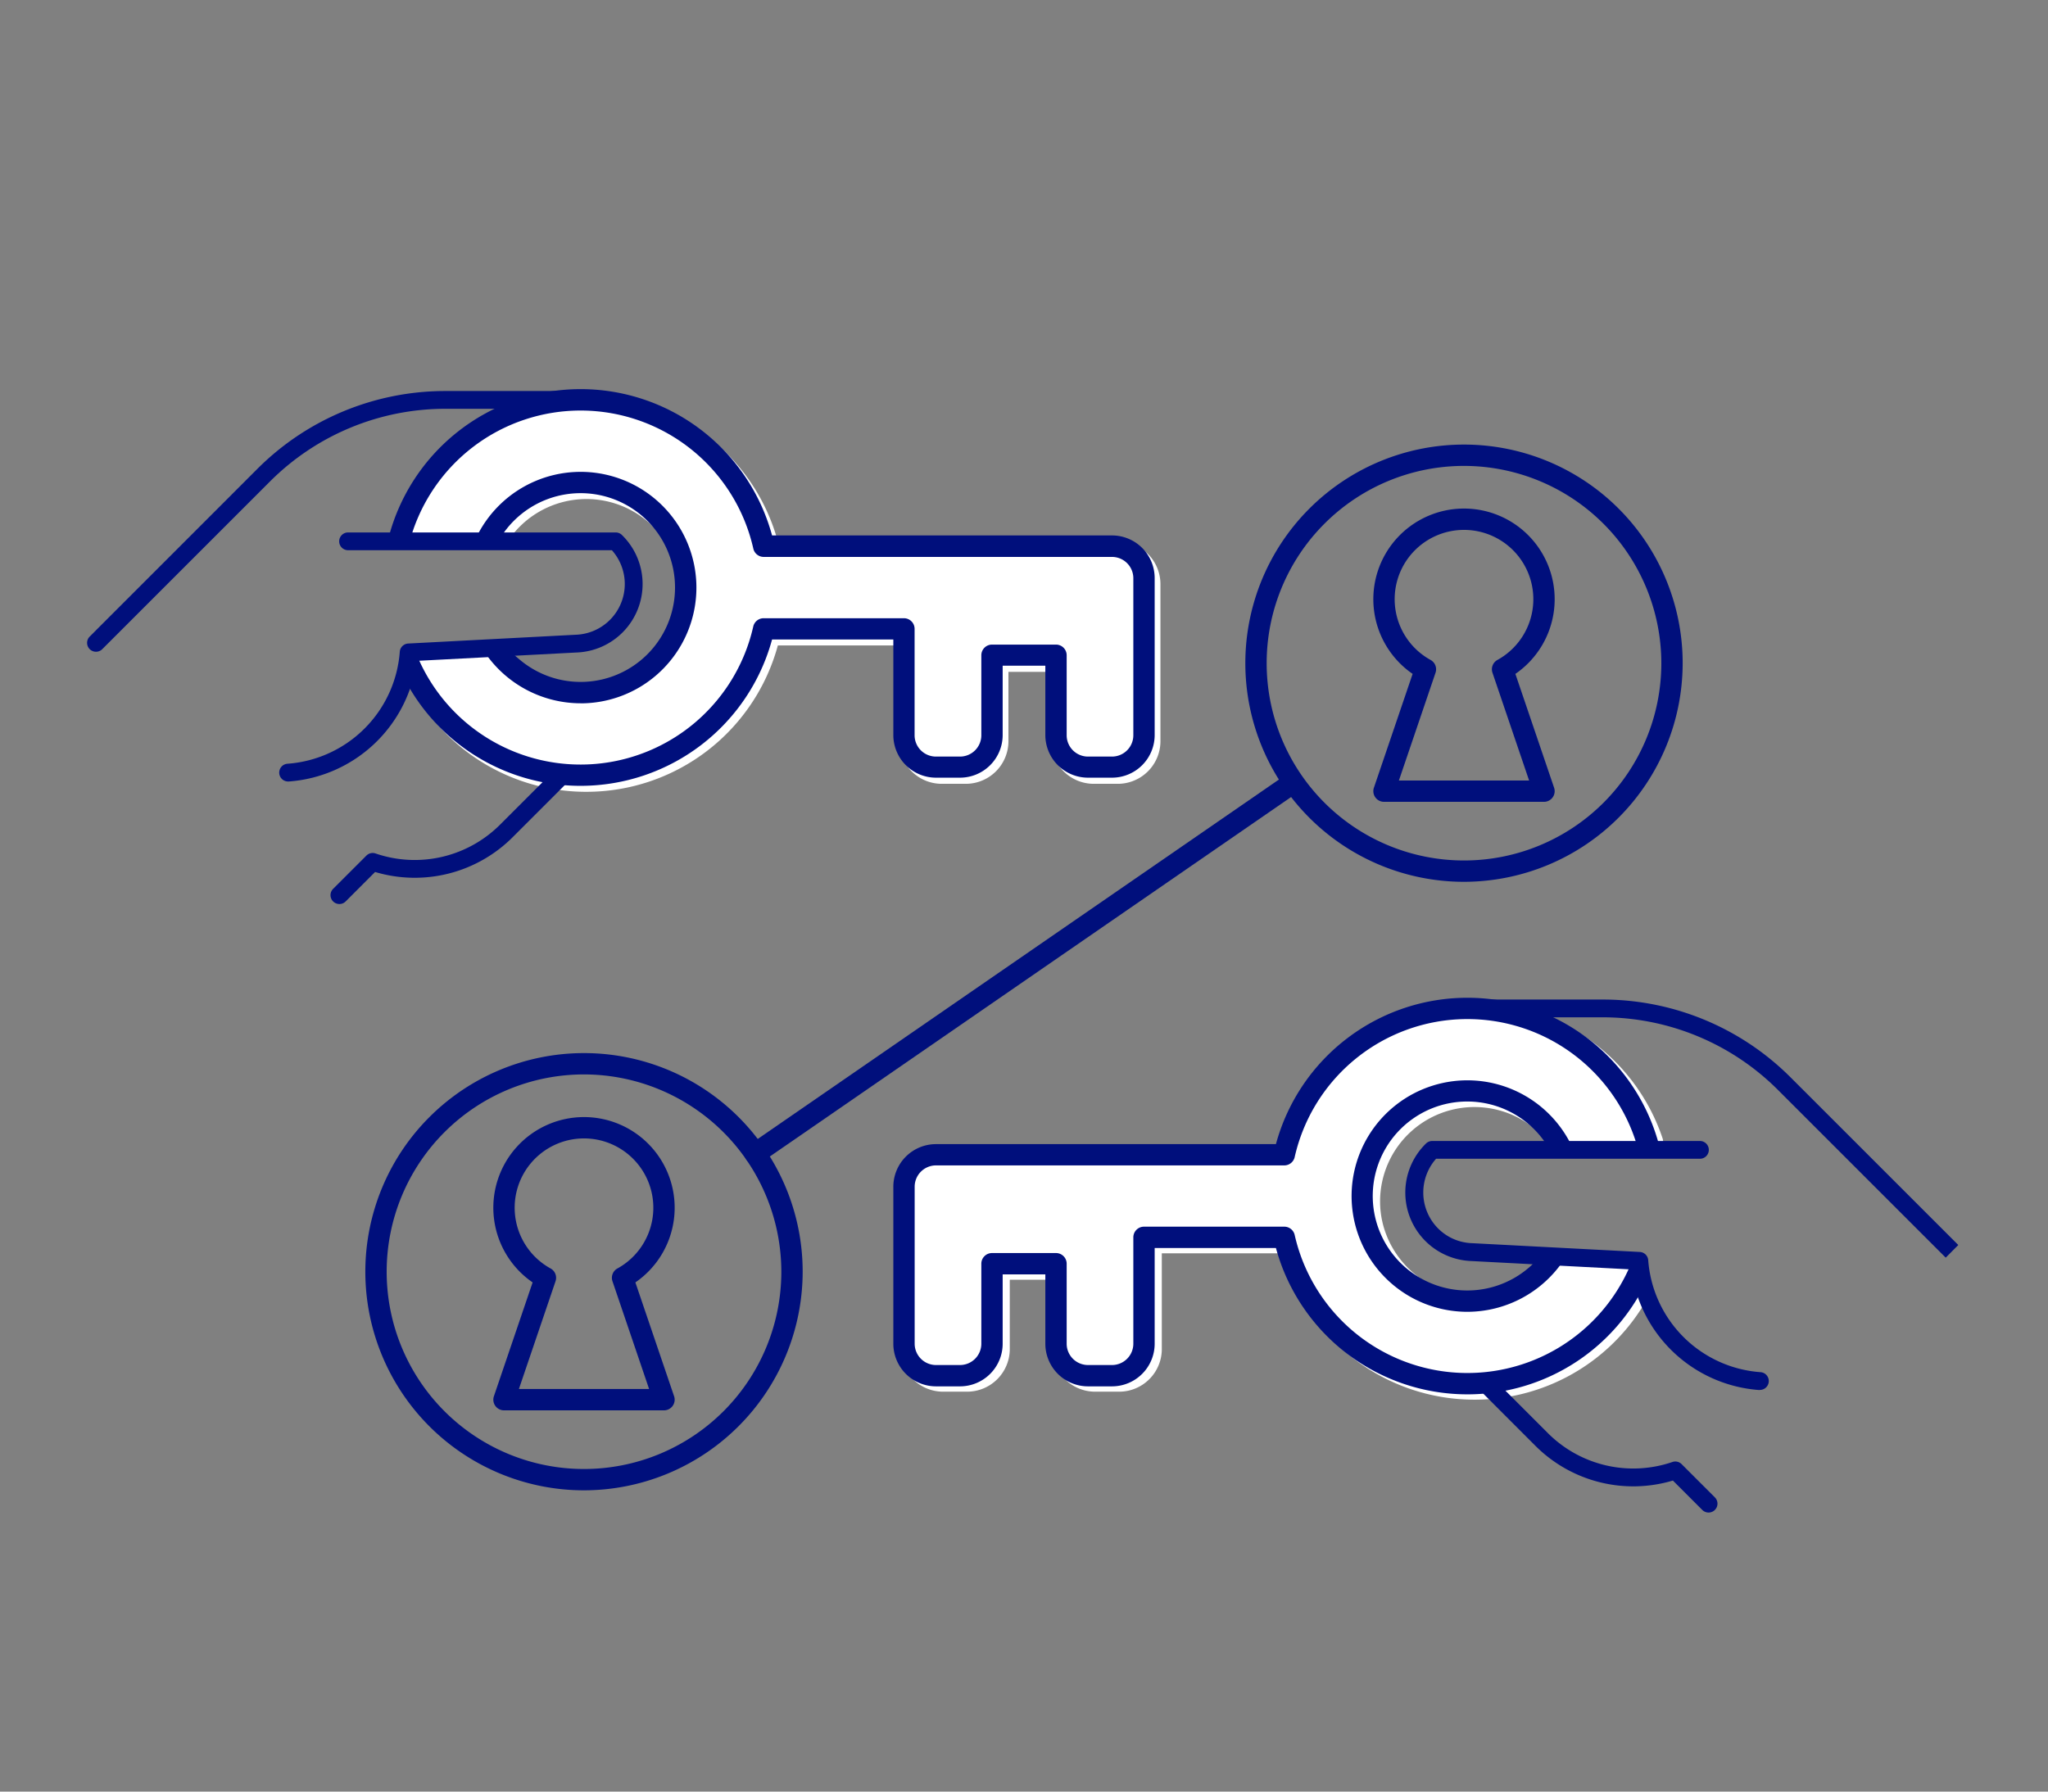 <svg id="OUTLINES" xmlns="http://www.w3.org/2000/svg" viewBox="0 0 1152 1008"><rect x="0" y="0" width="1152" height="1008" fill="#808080" stroke="none"/><defs><style>.cls-1{fill:#fff;}.cls-2{fill:#000f7c;}</style></defs><title>v5</title><path class="cls-1" d="M918.25,715.87l-40.47-6a59.12,59.12,0,1,1,.27-67.51h51.46a105.58,105.58,0,0,0-203.09,10.34H530.52a18,18,0,0,0-18,18V759a18,18,0,0,0,18,18H544a18,18,0,0,0,18-18V714h36v45a18,18,0,0,0,18,18h13.5a18,18,0,0,0,18-18V699.15h78.9A105.57,105.57,0,0,0,918.25,733Z"/><path class="cls-1" d="M829.42,787.5a111.61,111.61,0,0,1-107.69-82.35H653.52V759a24,24,0,0,1-24,24H616a24,24,0,0,1-24-24V720H568v39a24,24,0,0,1-24,24h-13.5a24,24,0,0,1-24-24V670.71a24,24,0,0,1,24-24H721.73a111.58,111.58,0,0,1,213.47-6.25,6,6,0,0,1-5.69,7.91H878.05a6,6,0,0,1-4.94-2.58,53.11,53.11,0,0,0-96.81,30.93c.41,28.18,23.66,51.65,51.83,52.32a53.15,53.15,0,0,0,44.74-22.61,6,6,0,0,1,5.79-2.48l40.47,6a6,6,0,0,1,5.12,5.93V733a6,6,0,0,1-1,3.24A111.21,111.21,0,0,1,829.42,787.5Zm-181.9-94.35h78.9a6,6,0,0,1,5.86,4.69,99.57,99.57,0,0,0,180,33.33V721.05l-31.81-4.71a65.12,65.12,0,1,1,.66-80h39.7A99.58,99.58,0,0,0,732.28,654a6,6,0,0,1-5.86,4.68H530.52a12,12,0,0,0-12,12V759a12,12,0,0,0,12,12H544a12,12,0,0,0,12-12V714a6,6,0,0,1,6-6h36a6,6,0,0,1,6,6v45a12,12,0,0,0,12,12h13.5a12,12,0,0,0,12-12V699.15A6,6,0,0,1,647.52,693.15Z"/><path class="cls-1" d="M241,373.87l40.48-6a59.12,59.12,0,1,0-.27-67.51H229.75a105.58,105.58,0,0,1,203.09,10.34H628.75a18,18,0,0,1,18,18V417a18,18,0,0,1-18,18h-13.5a18,18,0,0,1-18-18V372h-36v45a18,18,0,0,1-18,18h-13.5a18,18,0,0,1-18-18V357.15H432.84A105.57,105.57,0,0,1,241,391Z"/><path class="cls-1" d="M329.85,445.5A111.2,111.2,0,0,1,236,394.2a5.91,5.91,0,0,1-1-3.24V373.87a6,6,0,0,1,5.13-5.93l40.47-6a6,6,0,0,1,5.78,2.48A53.13,53.13,0,0,0,331.13,387c28.17-.67,51.42-24.14,51.84-52.32a53.1,53.1,0,0,0-96.82-30.93,6,6,0,0,1-4.93,2.58H229.75a6,6,0,0,1-5.69-7.91,111.59,111.59,0,0,1,213.48,6.25H628.75a24,24,0,0,1,24,24V417a24,24,0,0,1-24,24h-13.5a24,24,0,0,1-24-24V378h-24v39a24,24,0,0,1-24,24h-13.5a24,24,0,0,1-24-24V363.15H437.54A111.61,111.61,0,0,1,329.85,445.5ZM247,389.17a99.58,99.58,0,0,0,180-33.33,6,6,0,0,1,5.85-4.69h78.91a6,6,0,0,1,6,6V417a12,12,0,0,0,12,12h13.5a12,12,0,0,0,12-12V372a6,6,0,0,1,6-6h36a6,6,0,0,1,6,6v45a12,12,0,0,0,12,12h13.5a12,12,0,0,0,12-12V328.71a12,12,0,0,0-12-12H432.84A6,6,0,0,1,427,312a99.58,99.58,0,0,0-188.52-17.66h39.7a65.13,65.13,0,1,1,.66,80L247,379.05Z"/><path class="cls-2" d="M823.5,496.13a123,123,0,1,1,123-123A123.14,123.14,0,0,1,823.5,496.13Zm0-234a111,111,0,1,0,111,111A111.12,111.12,0,0,0,823.5,262.13Z"/><path class="cls-2" d="M868.5,451.13h-90a6,6,0,0,1-5.68-7.93l21.78-64.05a51,51,0,1,1,57.8,0l21.78,64.05a6,6,0,0,1-5.68,7.93Zm-81.62-12h73.24l-20.61-60.64a6,6,0,0,1,2.78-7.18,39,39,0,1,0-37.58,0,6,6,0,0,1,2.78,7.18Z"/><path class="cls-2" d="M328.5,838.5a123,123,0,1,1,123-123A123.14,123.14,0,0,1,328.5,838.5Zm0-234a111,111,0,1,0,111,111A111.13,111.13,0,0,0,328.5,604.5Z"/><path class="cls-2" d="M373.5,793.5h-90a6,6,0,0,1-5.68-7.93l21.78-64.05a51,51,0,1,1,57.8,0l21.78,64.05a6,6,0,0,1-5.68,7.93Zm-81.62-12h73.24l-20.61-60.64a6,6,0,0,1,2.78-7.18,39,39,0,1,0-37.58,0,6,6,0,0,1,2.78,7.18Z"/><path class="cls-2" d="M424.82,655.07a6,6,0,0,1-3.41-10.94L722.79,436.25a6,6,0,1,1,6.81,9.87L428.22,654A6,6,0,0,1,424.82,655.07Z"/><path class="cls-2" d="M54,366.69a5,5,0,0,1-3.54-8.54L144.57,264A149.38,149.38,0,0,1,250.9,220h72.61a5,5,0,0,1,0,10H250.9a139.43,139.43,0,0,0-99.25,41.11L57.54,365.22A5,5,0,0,1,54,366.69Z"/><path class="cls-2" d="M190.92,508.63a5,5,0,0,1-3.54-8.54l18.72-18.71a5,5,0,0,1,5.14-1.2,67.91,67.91,0,0,0,70.23-16.39l30.06-30.06a5,5,0,1,1,7.07,7.07l-30.05,30.06A77.87,77.87,0,0,1,211,490.6l-16.56,16.57A5,5,0,0,1,190.92,508.63Z"/><path class="cls-2" d="M162.25,439.69a5,5,0,0,1-.37-10,68.28,68.28,0,0,0,63-63,5,5,0,0,1,4.72-4.62l94.15-4.94a28.56,28.56,0,0,0,20.44-47.56H195.79a5,5,0,0,1,0-10H346.34a5,5,0,0,1,3.49,1.42l.33.33a38.55,38.55,0,0,1-26,65.8l-89.78,4.71a78.28,78.28,0,0,1-71.8,67.85Z"/><path class="cls-2" d="M326.6,442.13a111.42,111.42,0,0,1-102.75-68l11-4.69a99.6,99.6,0,0,0,188.85-16.93,6,6,0,0,1,5.86-4.68h78.9a6,6,0,0,1,6,6v59.84a12,12,0,0,0,12,12H540a12,12,0,0,0,12-12v-45a6,6,0,0,1,6-6h36a6,6,0,0,1,6,6v45a12,12,0,0,0,12,12h13.5a12,12,0,0,0,12-12V325.34a12,12,0,0,0-12-12H429.6a6,6,0,0,1-5.86-4.68A99.59,99.59,0,0,0,230.08,306l-11.63-3a111.6,111.6,0,0,1,215.84-1.75H625.5a24,24,0,0,1,24,24v88.29a24,24,0,0,1-24,24H612a24,24,0,0,1-24-24v-39H564v39a24,24,0,0,1-24,24H526.5a24,24,0,0,1-24-24V359.79H434.29A111.62,111.62,0,0,1,326.6,442.13Z"/><path class="cls-2" d="M326.6,395.69A65.27,65.27,0,0,1,273.33,368l9.82-6.91a53.1,53.1,0,1,0-4.25-53.85l-10.77-5.29a65.12,65.12,0,1,1,58.47,93.77Z"/><path class="cls-2" d="M1094.46,707.59l-94.11-94.11a139.42,139.42,0,0,0-99.24-41.11H828.49a5,5,0,0,1,0-10h72.62a149.34,149.34,0,0,1,106.31,44l94.12,94.11Z"/><path class="cls-2" d="M961.08,851a5,5,0,0,1-3.54-1.46L941,833a77.83,77.83,0,0,1-77.53-19.74L833.4,783.17a5,5,0,1,1,7.07-7.07l30.06,30.06a67.91,67.91,0,0,0,70.23,16.39,5,5,0,0,1,5.14,1.2l18.72,18.72a5,5,0,0,1-3.54,8.53Z"/><path class="cls-2" d="M989.75,782.06l-.37,0a78.28,78.28,0,0,1-71.8-67.85l-89.87-4.71a38.55,38.55,0,0,1-28-63.55c.76-.89,1.57-1.76,2.41-2.57a5,5,0,0,1,3.49-1.43H956.21a5,5,0,0,1,0,10H807.79l-.43.5a28.67,28.67,0,0,0,0,37,28.31,28.31,0,0,0,20.79,10l94.25,4.94a5,5,0,0,1,4.72,4.62,68.28,68.28,0,0,0,63,63,5,5,0,0,1-.37,10Z"/><path class="cls-2" d="M825.4,784.5a111.62,111.62,0,0,1-107.69-82.34H649.5V756a24,24,0,0,1-24,24H612a24,24,0,0,1-24-24V717H564v39a24,24,0,0,1-24,24H526.5a24,24,0,0,1-24-24V667.72a24,24,0,0,1,24-24H717.71a111.59,111.59,0,0,1,215.84,1.74l-11.63,2.95A99.59,99.59,0,0,0,728.26,651a6,6,0,0,1-5.86,4.69H526.5a12,12,0,0,0-12,12V756a12,12,0,0,0,12,12H540a12,12,0,0,0,12-12V711a6,6,0,0,1,6-6h36a6,6,0,0,1,6,6v45a12,12,0,0,0,12,12h13.5a12,12,0,0,0,12-12V696.16a6,6,0,0,1,6-6h78.9a6,6,0,0,1,5.86,4.68,99.6,99.6,0,0,0,188.85,16.93l11,4.69A111.42,111.42,0,0,1,825.4,784.5Z"/><path class="cls-2" d="M825.4,738.06a65.12,65.12,0,1,1,58.47-93.77l-10.77,5.29a53.16,53.16,0,1,0-4.25,53.85l9.82,6.91A65.27,65.27,0,0,1,825.4,738.06Z"/></svg>